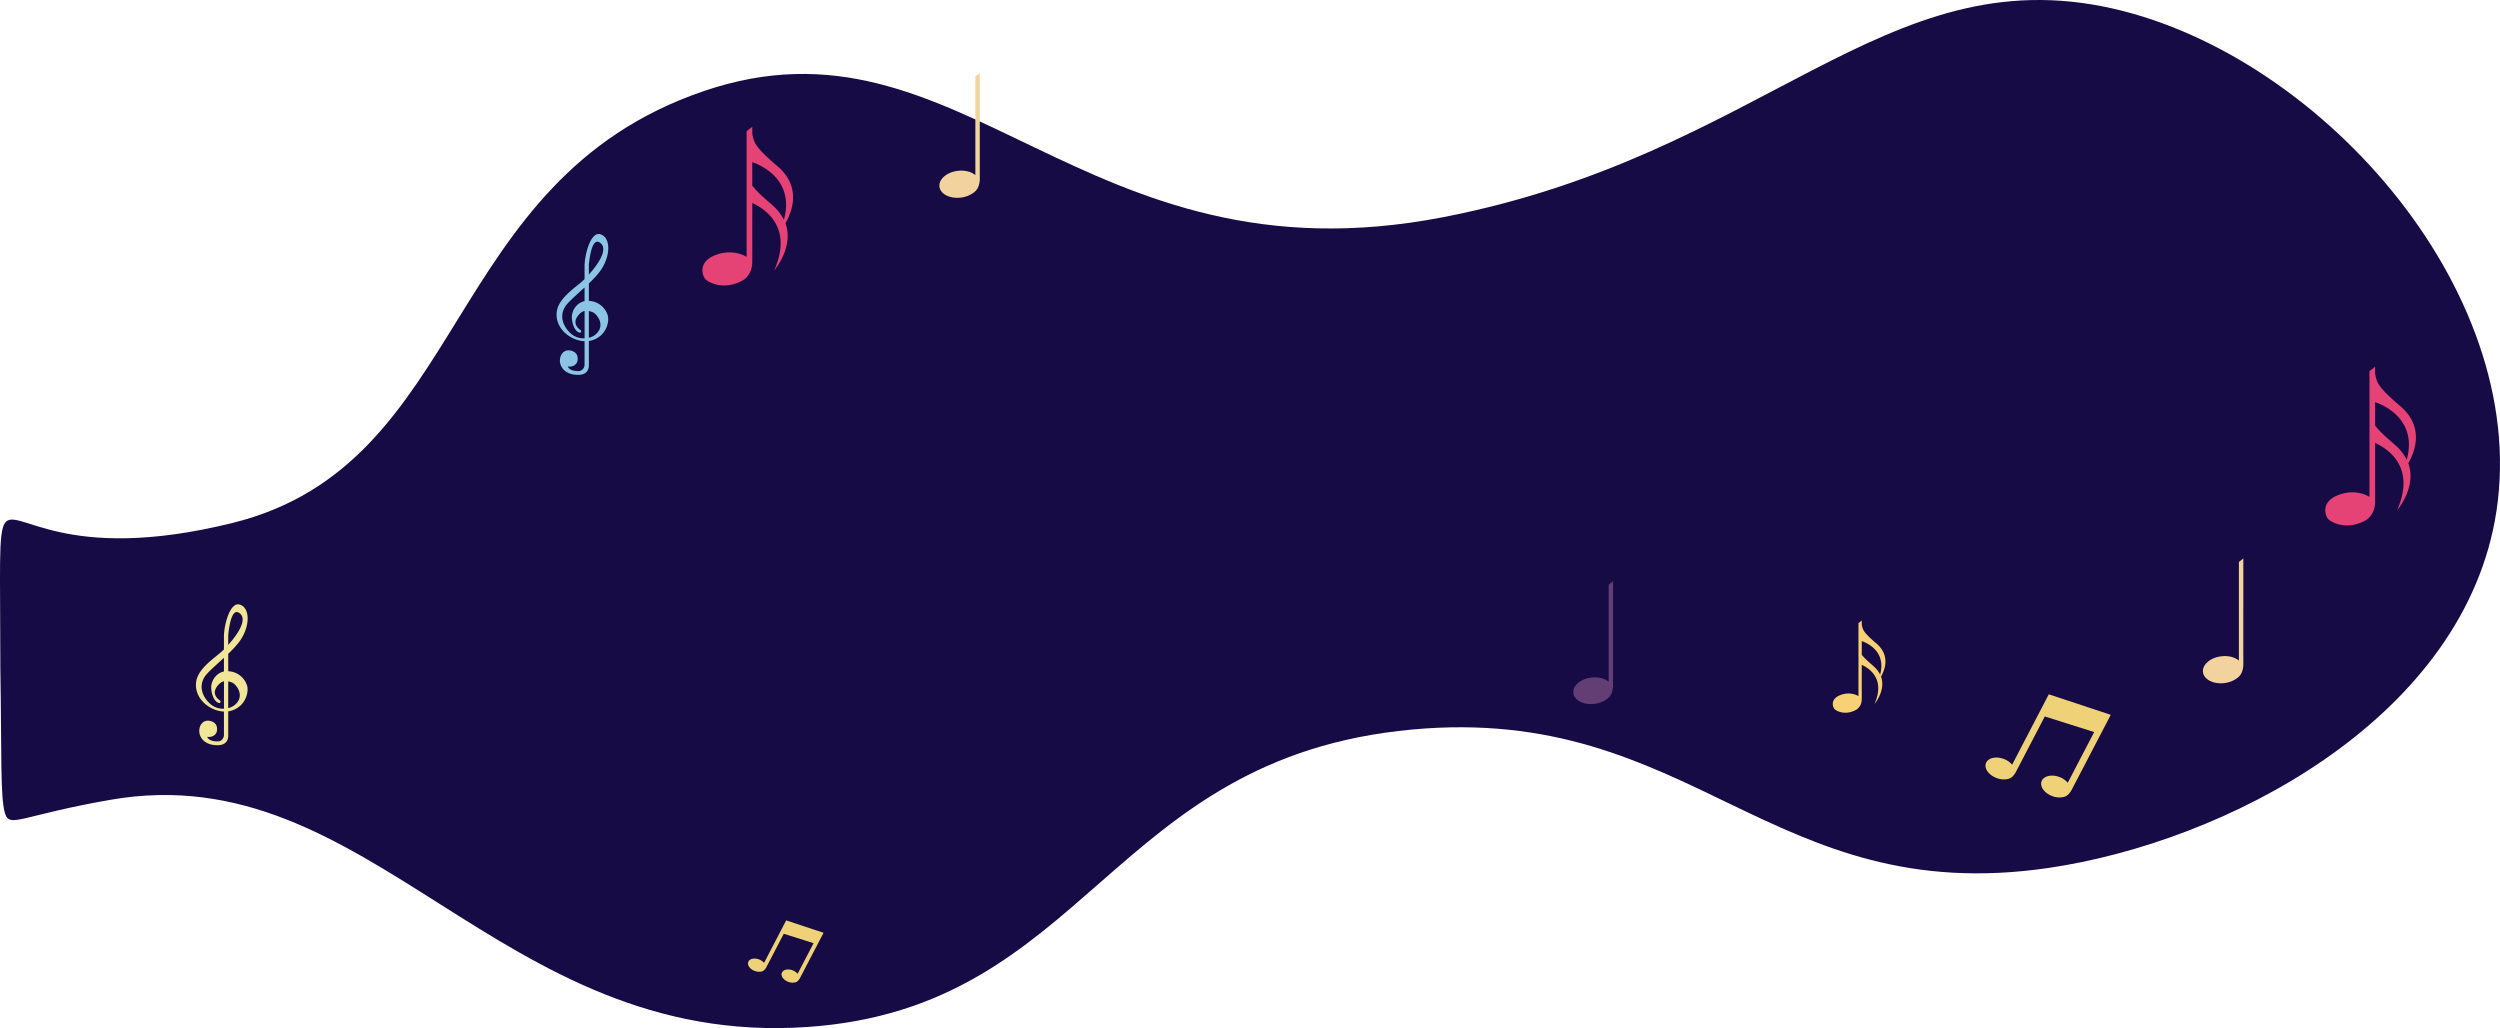 <svg xmlns="http://www.w3.org/2000/svg" xmlns:xlink="http://www.w3.org/1999/xlink" width="1802.385" height="741.218" viewBox="0 0 1802.385 741.218">
  <defs>
    <clipPath id="clip-path">
      <rect id="Rectangle_55" data-name="Rectangle 55" width="37.275" height="101.599" fill="none"/>
    </clipPath>
    <clipPath id="clip-path-3">
      <rect id="Rectangle_54" data-name="Rectangle 54" width="29.128" height="89.956" fill="none"/>
    </clipPath>
    <clipPath id="clip-path-5">
      <rect id="Rectangle_52" data-name="Rectangle 52" width="90.3" height="74.412" fill="none"/>
    </clipPath>
    <clipPath id="clip-path-6">
      <rect id="Rectangle_52-2" data-name="Rectangle 52" width="54.5" height="44.911" fill="none"/>
    </clipPath>
    <clipPath id="clip-path-7">
      <rect id="Rectangle_53" data-name="Rectangle 53" width="65.442" height="114.548" fill="none"/>
    </clipPath>
    <clipPath id="clip-path-9">
      <rect id="Rectangle_54-3" data-name="Rectangle 54" width="28.667" height="88.533" fill="none"/>
    </clipPath>
    <clipPath id="clip-path-10">
      <rect id="Rectangle_53-3" data-name="Rectangle 53" width="38.019" height="66.548" fill="none"/>
    </clipPath>
  </defs>
  <g id="Nice_music_symobls" data-name="Nice music symobls" transform="translate(1.263 -3249.647)">
    <g id="Artwork_47" data-name="Artwork 47" transform="translate(253.307 3595.588)">
      <path id="Path_1182" data-name="Path 1182" d="M841.026,577.078c187.523-32.619,278.827,179.033,501.948,163.841,202.716-13.7,217.61-194.375,436.412-214.482,202.12-18.618,257.825,129.285,458.754,99.794C2365.042,607.612,2532.9,520.777,2559.864,376,2589.5,216.48,2437.877,41.319,2284.314,6.615,2119.43-30.622,2033.339,112.069,1801.728,157.05c-261.549,50.791-346.6-154.606-533.227-90.857-189.906,64.792-168.756,269-339.6,311.3-122.643,30.4-155.129-12.7-164.089,0-4.987,7.045-3.333,33.378-3.333,105.346,1,60.545-.153,92.487,3.333,104C768.151,597.878,776.254,588.346,841.026,577.078Z" transform="translate(-1015.788 -346.425)" fill="#160b45"/>
    </g>
    <g id="Group_159" data-name="Group 159">
      <g id="Artwork_39" data-name="Artwork 39" transform="translate(202.05 3854.458)">
        <g id="Group_88" data-name="Group 88" transform="translate(-62.05 -169.125)" clip-path="url(#clip-path)">
          <path id="Path_692" data-name="Path 692" d="M23.654,48.277h-.39V35.692c4.055-3.875,7.749-7.87,9.912-11.624C39.3,13.464,38.432,2.081,31.4.158S19.96,15.687,20.17,24.037v8.5L18.458,34.16C13.232,38.815,1.668,46.294.2,55.516-1.757,67.741,9.868,76.932,20.17,77.322V94.744s-.511,4.115-4.566,4.115c-6.7,0-7.509-3.334-7.509-3.334s4.926,1.021,6.788-3.334c0,0,2.073-6.158-4.085-7.96s-9.161,3.995-8.26,8.741c.781,4.085,4.505,8.56,12.856,8.621,6.969.06,7.87-4.505,7.87-6.848V77.2a14.808,14.808,0,0,0,2.133-.481C36.45,73.388,38.132,62.514,36.871,58.7A14.764,14.764,0,0,0,23.654,48.277m7.81-41.871c6.158,4.656-2.012,15.979-8.2,22.858V22.055c1.021-9.7,3.274-19.4,8.2-15.649M10.2,71.736C3.89,66,1.307,57.258,8.065,49.989c3.124-3.364,7.659-7.3,12.1-11.414v9.852c-5.857,1.232-9.311,7-9.161,11.8.18,5.677,2.673,9.762,4.746,10.6,0,0,1.352.961,1.952-.33.18-.451-.03-.841-.511-1.232s-6.188-3.995-2.163-9.792c1.742-2.493,3.484-3.6,5.166-3.995V75.25a13.967,13.967,0,0,1-10-3.514m20.245-1.952a11.4,11.4,0,0,1-7.179,5.046V55.546a19.282,19.282,0,0,1,2.583.781c2.643.931,8.17,7.389,4.6,13.456" transform="translate(0.014 -0.008)" fill="#f1e698"/>
        </g>
      </g>
      <g id="Artwork_39-2" data-name="Artwork 39" transform="translate(462.05 3587.458)">
        <g id="Group_88-2" data-name="Group 88" transform="translate(-62.05 -169.125)" clip-path="url(#clip-path)">
          <path id="Path_692-2" data-name="Path 692" d="M23.654,48.277h-.39V35.692c4.055-3.875,7.749-7.87,9.912-11.624C39.3,13.464,38.432,2.081,31.4.158S19.96,15.687,20.17,24.037v8.5L18.458,34.16C13.232,38.815,1.668,46.294.2,55.516-1.757,67.741,9.868,76.932,20.17,77.322V94.744s-.511,4.115-4.566,4.115c-6.7,0-7.509-3.334-7.509-3.334s4.926,1.021,6.788-3.334c0,0,2.073-6.158-4.085-7.96s-9.161,3.995-8.26,8.741c.781,4.085,4.505,8.56,12.856,8.621,6.969.06,7.87-4.505,7.87-6.848V77.2a14.808,14.808,0,0,0,2.133-.481C36.45,73.388,38.132,62.514,36.871,58.7A14.764,14.764,0,0,0,23.654,48.277m7.81-41.871c6.158,4.656-2.012,15.979-8.2,22.858V22.055c1.021-9.7,3.274-19.4,8.2-15.649M10.2,71.736C3.89,66,1.307,57.258,8.065,49.989c3.124-3.364,7.659-7.3,12.1-11.414v9.852c-5.857,1.232-9.311,7-9.161,11.8.18,5.677,2.673,9.762,4.746,10.6,0,0,1.352.961,1.952-.33.18-.451-.03-.841-.511-1.232s-6.188-3.995-2.163-9.792c1.742-2.493,3.484-3.6,5.166-3.995V75.25a13.967,13.967,0,0,1-10-3.514m20.245-1.952a11.4,11.4,0,0,1-7.179,5.046V55.546a19.282,19.282,0,0,1,2.583.781c2.643.931,8.17,7.389,4.6,13.456" transform="translate(0.014 -0.008)" fill="#8bc4e5"/>
        </g>
      </g>
      <g id="Artwork_40" data-name="Artwork 40" transform="translate(1623.896 3766.389)">
        <g id="Group_87" data-name="Group 87" transform="translate(-36.95 -114.115)" clip-path="url(#clip-path-3)">
          <path id="Path_691" data-name="Path 691" d="M28.6,80.249a14.78,14.78,0,0,0,.512-4.1c-.039-1.971,0-76.149,0-76.149L25.915,2.523V73.588l-.315-.2c-2.877-2.286-7.489-3.468-12.495-2.838C5.223,71.538-.65,76.662.02,81.983s7.607,8.829,15.49,7.844a19.2,19.2,0,0,0,8.553-3.153,10.446,10.446,0,0,0,1.064-.788,9.414,9.414,0,0,0,3.429-5.6" transform="translate(0.019 0)" fill="#f2d39e"/>
        </g>
      </g>
      <g id="Artwork_40-2" data-name="Artwork 40" transform="translate(712.95 3416.389)">
        <g id="Group_87-2" data-name="Group 87" transform="translate(-36.95 -114.115)" clip-path="url(#clip-path-3)">
          <path id="Path_691-2" data-name="Path 691" d="M28.6,80.249a14.78,14.78,0,0,0,.512-4.1c-.039-1.971,0-76.149,0-76.149L25.915,2.523V73.588l-.315-.2c-2.877-2.286-7.489-3.468-12.495-2.838C5.223,71.538-.65,76.662.02,81.983s7.607,8.829,15.49,7.844a19.2,19.2,0,0,0,8.553-3.153,10.446,10.446,0,0,0,1.064-.788,9.414,9.414,0,0,0,3.429-5.6" transform="translate(0.019 0)" fill="#f2d39e"/>
        </g>
      </g>
      <g id="Artwork_42" data-name="Artwork 42" transform="translate(1560.55 3857.626)">
        <g id="Group_85" data-name="Group 85" transform="translate(-130.35 -107.415)" clip-path="url(#clip-path-5)">
          <path id="Path_689" data-name="Path 689" d="M62.889,67.37l27.4-52.58L45.6,0,19.176,50.744a14.271,14.271,0,0,0-6.062-4.156C7.469,44.474,1.719,45.86.3,49.67s2.044,8.59,7.69,10.7a14.548,14.548,0,0,0,6.893.9l.97-.173a6.943,6.943,0,0,0,4.26-2.563,11.257,11.257,0,0,0,1.8-2.6l.831-1.628L42.73,15.968,78.337,27.225,59.286,63.768a14.374,14.374,0,0,0-6.062-4.157c-5.646-2.113-11.4-.727-12.816,3.083s2.044,8.59,7.69,10.7a14.582,14.582,0,0,0,6.893.866l1-.173a6.943,6.943,0,0,0,4.26-2.563,11.257,11.257,0,0,0,1.7-2.39h.035L62.057,69l.831-1.628" transform="translate(0.013)" fill="#efd277"/>
        </g>
      </g>
      <g id="Artwork_42-2" data-name="Artwork 42" transform="translate(668.35 4020.626)">
        <g id="Group_85-2" data-name="Group 85" transform="translate(-130.35 -107.415)" clip-path="url(#clip-path-6)">
          <path id="Path_689-2" data-name="Path 689" d="M37.948,40.661,54.485,8.927,27.517,0,11.566,30.626a8.613,8.613,0,0,0-3.658-2.509C4.5,26.842,1.03,27.679.173,29.978s1.233,5.185,4.641,6.46a8.78,8.78,0,0,0,4.16.544l.585-.1A4.19,4.19,0,0,0,12.13,35.33a6.794,6.794,0,0,0,1.087-1.568l.5-.983L25.782,9.637l21.491,6.794-11.5,22.055a8.676,8.676,0,0,0-3.658-2.509c-3.408-1.275-6.878-.439-7.735,1.861s1.233,5.185,4.641,6.46a8.8,8.8,0,0,0,4.16.523l.606-.1a4.19,4.19,0,0,0,2.571-1.547,6.794,6.794,0,0,0,1.024-1.442H37.4l.042-.084.5-.983" transform="translate(0.016)" fill="#efd277"/>
        </g>
      </g>
      <g id="Artwork_41" data-name="Artwork 41" transform="translate(1740 3627.775)">
        <g id="Group_86" data-name="Group 86" transform="translate(-65 -113.775)" clip-path="url(#clip-path-7)">
          <path id="Path_690" data-name="Path 690" d="M54.517,28.593C38.962,15.2,37.452,12.082,36.244,4.984V0L32.167,3.222V93.884c-.654-.4-9.565-6.192-22.3-1.41S.1,106.821,2.114,109.489s13.29,8.759,26.68,1.611c0,0,7.551-3.373,7.45-13.994,0-2.517.05-3.624,0-14.347V54.971C45.658,59.3,65.844,72.59,52,103.649c0,0,14.447-16.713,8.155-34.03,5.185-9.061,11.326-26.378-5.588-41.027M50.641,56.431c-7.7-6.544-11.931-10.672-14.4-13.994V25.573C40.221,26.881,67.3,36.9,59.048,67.1a33.325,33.325,0,0,0-8.457-10.622" transform="translate(-0.151)" fill="#e54375"/>
        </g>
      </g>
      <g id="Artwork_41-2" data-name="Artwork 41" transform="translate(570 3454.775)">
        <g id="Group_86-2" data-name="Group 86" transform="translate(-65 -113.775)" clip-path="url(#clip-path-7)">
          <path id="Path_690-2" data-name="Path 690" d="M54.517,28.593C38.962,15.2,37.452,12.082,36.244,4.984V0L32.167,3.222V93.884c-.654-.4-9.565-6.192-22.3-1.41S.1,106.821,2.114,109.489s13.29,8.759,26.68,1.611c0,0,7.551-3.373,7.45-13.994,0-2.517.05-3.624,0-14.347V54.971C45.658,59.3,65.844,72.59,52,103.649c0,0,14.447-16.713,8.155-34.03,5.185-9.061,11.326-26.378-5.588-41.027M50.641,56.431c-7.7-6.544-11.931-10.672-14.4-13.994V25.573C40.221,26.881,67.3,36.9,59.048,67.1a33.325,33.325,0,0,0-8.457-10.622" transform="translate(-0.151)" fill="#e54375"/>
        </g>
      </g>
      <g id="Artwork_40-3" data-name="Artwork 40" transform="translate(1169.95 3782.812)">
        <g id="Group_87-3" data-name="Group 87" transform="translate(-36.95 -114.115)" clip-path="url(#clip-path-9)">
          <path id="Path_691-3" data-name="Path 691" d="M28.143,78.979a14.547,14.547,0,0,0,.5-4.034c-.039-1.94,0-74.945,0-74.945L25.505,2.483V72.423l-.31-.194c-2.832-2.25-7.37-3.414-12.3-2.793C5.14,70.406-.64,75.449.019,80.686s7.487,8.689,15.245,7.719a18.891,18.891,0,0,0,8.418-3.1,10.281,10.281,0,0,0,1.047-.776A9.265,9.265,0,0,0,28.1,79.018" transform="translate(0.02 0)" fill="#623e74"/>
        </g>
      </g>
      <g id="Artwork_41-3" data-name="Artwork 41" transform="translate(1385 3810.775)">
        <g id="Group_86-3" data-name="Group 86" transform="translate(-65 -113.775)" clip-path="url(#clip-path-10)">
          <path id="Path_690-3" data-name="Path 690" d="M31.8,16.611C22.763,8.832,21.885,7.019,21.183,2.9V0L18.815,1.872V54.543c-.38-.234-5.557-3.6-12.956-.819s-5.674,8.335-4.5,9.885,7.721,5.089,15.5.936c0,0,4.387-1.959,4.328-8.13,0-1.462.029-2.106,0-8.335V31.936c5.469,2.515,17.2,10.236,9.154,28.28,0,0,8.393-9.709,4.738-19.77,3.012-5.264,6.58-15.325-3.246-23.835M29.548,32.784c-4.475-3.8-6.931-6.2-8.364-8.13v-9.8c2.31.76,18.044,6.58,13.248,24.127a19.36,19.36,0,0,0-4.913-6.171" transform="translate(-0.214)" fill="#f7d173"/>
        </g>
      </g>
    </g>
  </g>
</svg>
